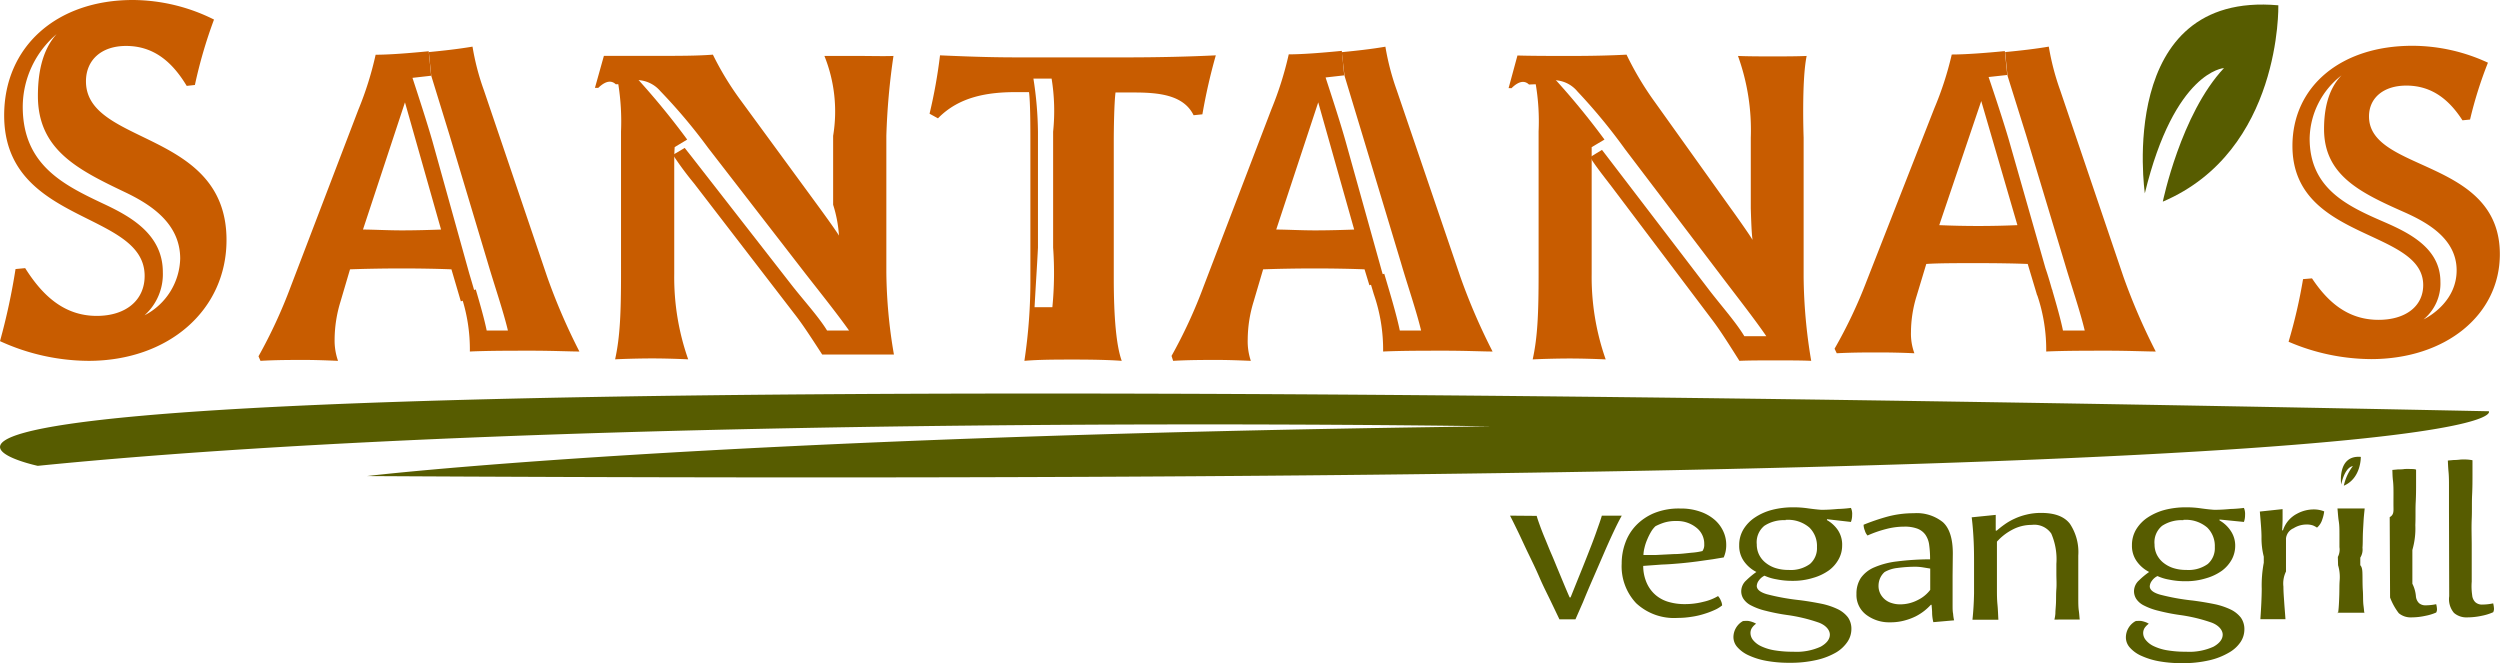 <svg xmlns="http://www.w3.org/2000/svg" viewBox="0 0 329.78 87.49"><defs><style>.cls-1{fill:#c85c00}.cls-2{fill:#575c00}</style></defs><g id="Layer_2" data-name="Layer 2"><g id="Layer_1-2" data-name="Layer 1"><path class="cls-1" d="M328.19 8.27a53.33 53.33 0 0 0-2.36 7.5l-1 .1c-1.69-2.61-3.94-4.58-7.41-4.58-3 0-4.92 1.62-4.92 4.07 0 7.38 17.26 5.53 17.26 18.17 0 8-7.13 13.84-17 13.84a27.84 27.84 0 0 1-10.87-2.29 68.22 68.22 0 0 0 1.91-8.26l1.18-.1c2 3 4.63 5.47 8.78 5.47 3.58 0 5.89-1.8 5.89-4.58 0-7.46-17.25-5.8-17.25-18.36 0-7.84 6.38-13.21 15.8-13.21a23.74 23.74 0 0 1 9.99 2.23zm-8.5 33.87c1.17-.58 4.37-2.65 4.37-6.48 0-4.14-3.81-6.3-6.95-7.69-5.77-2.56-10.54-4.85-10.54-10.95 0-2.29.41-5.12 2.31-7.08a10.74 10.74 0 0 0-4.21 8.33c0 6.62 5 8.92 9.8 11 3.31 1.44 7.45 3.46 7.45 7.9a6.13 6.13 0 0 1-2.23 4.97z"/><path class="cls-2" d="M300.54.7s.46 19.21-15.24 25.9c0 0 2.38-11.57 8.07-17.62 0 0-6.52.37-10.44 16.52 0 0-3.88-26.72 17.61-24.8z"/><path class="cls-1" d="M280.11 36.52a81.54 81.54 0 0 0 4.26 9.85c-1.18 0-3.59-.11-6.39-.11-2.58 0-5.72 0-8.06.11a22.35 22.35 0 0 0-1.23-7.57l2-.62c.54 1.85 1.13 3.89 1.44 5.42H275c-.62-2.6-1.79-6-2.64-8.89l-5.09-16.88-2.45-7.83-.32-3.13c2-.19 4-.42 5.76-.72a33.21 33.21 0 0 0 1.5 5.75z"/><path class="cls-1" d="M270.72 38.32l-2 .63-1.24-4.13c-1.33-.06-3.91-.11-6.55-.11s-5.32 0-6.83.11l-1.28 4.24a16.33 16.33 0 0 0-.74 4.74 7.5 7.5 0 0 0 .45 2.8 106 106 0 0 0-4.42-.11c-1.84 0-3.75 0-5.82.11L242 46a63.26 63.26 0 0 0 4.26-9l8.9-22.71a43.16 43.16 0 0 0 2.3-7.1c1.75 0 4.36-.19 7-.45l.32 3.15-2.46.27c.84 2.48 1.9 5.68 2.63 8.15l4.87 17.06c.28.8.59 1.84.9 2.95zm-4.6-8.62l-4.77-16.37-5.54 16.37a119.823 119.823 0 0 0 10.31 0zM238.32 7.38c-.68 3.26-.4 10.77-.4 10.77v18.36a69.54 69.54 0 0 0 1 11.09c-1.23-.06-3-.06-4.74-.06s-3.5 0-4.73.06c-1.89-3-2.73-4.28-3.72-5.58l-13.18-17.46c-1-1.3-2.34-3-2.79-3.84l1.56-.95.89 1.16 13 17c1.62 2.15 3.72 4.47 4.89 6.42h2.9c-1.56-2.28-3.88-5.23-5.72-7.66l-12.91-17a74.74 74.74 0 0 0-6.29-7.63 4.09 4.09 0 0 0-3.67-1.45h-1.61a1.85 1.85 0 0 1 1.28.44l-2.39.1c-.45-.44-1.18-.63-2.3.48H199l1.17-4.31c1.85.06 4.76.06 7.07.06 2.78 0 5.24-.06 7.32-.17a41 41 0 0 0 3.76 6.29l10 14c.62.85 2.52 3.53 2.86 4.15-.13-.95-.18-2.56-.23-4.15v-9.35a28.74 28.74 0 0 0-1.69-10.77c1.41.06 3 .06 4.6.06s3.14 0 4.46-.06z"/><path class="cls-1" d="M211.65 18.41l-1.69 1V36.15a32.81 32.81 0 0 0 1.85 11.26c-1.31-.06-3.11-.12-4.74-.12s-3.77.06-4.89.12c.66-3 .78-6.2.78-11.32V17.33a29.43 29.43 0 0 0-.38-6.23 2.13 2.13 0 0 0-.58-1.17l2.55-.11a98.73 98.73 0 0 1 7.1 8.59zM192.64 36.52a80.1 80.1 0 0 0 4.25 9.85c-1.18 0-3.58-.11-6.37-.11-2.58 0-5.72 0-8.07.11a22.35 22.35 0 0 0-1.23-7.57l-.62-2.08 2-.61c.65 2.2 1.61 5.34 2.05 7.49h2.81c-.62-2.6-1.8-6-2.64-8.89l-5.09-16.88-2.37-7.83-.36-3.12c2-.19 4-.42 5.75-.72a33.21 33.21 0 0 0 1.5 5.75z"/><path class="cls-1" d="M182.64 37l-2 .63-.64-2.1c-1.35-.06-3.92-.12-6.56-.12s-5.32.06-6.82.12l-1.28 4.34a17.19 17.19 0 0 0-.75 4.86 8.1 8.1 0 0 0 .41 2.87c-1.45-.06-2.91-.12-4.41-.12-1.86 0-3.77 0-5.84.12l-.21-.65a65.29 65.29 0 0 0 4.25-9.22l8.91-23.28a44.85 44.85 0 0 0 2.3-7.28c1.75 0 4.36-.2 7-.46l.32 3.23-2.46.28c.83 2.54 1.9 5.81 2.62 8.35l4.88 17.49c.11.28.19.59.28.94zm-4-6.69l-4.75-16.81-5.54 16.78c1.28 0 3.24.11 5.13.11s3.83-.06 5.16-.11zM160.38 7.3a75.8 75.8 0 0 0-1.77 7.78l-1.16.12c-1.33-2.71-4.66-3-7.92-3h-2.38c-.18 1.4-.23 4.9-.23 6.37v18.12c0 5.24.34 8.94 1.05 10.91-1.55-.12-3.86-.17-6.19-.17s-4.76 0-6.65.17a70.9 70.9 0 0 0 .79-11V18.46c0-1.41 0-5-.18-6.31h-1.66c-3.72 0-7.53.56-10.35 3.46l-1.11-.61A67.38 67.38 0 0 0 124 7.3c4.94.22 7.54.27 10.47.27h14c4.38 0 8.47-.1 11.91-.27zm-21.46 25.36V17.37a26.67 26.67 0 0 0-.2-7h-2.4a47.81 47.81 0 0 1 .6 7.05v15.24c-.12 2.46-.23 3.9-.45 7.86h2.35a46.9 46.9 0 0 0 .1-7.86zM117.86 7.38a89.84 89.84 0 0 0-.94 10.54v18a66.59 66.59 0 0 0 1 10.85h-9.46c-1.89-2.92-2.74-4.19-3.73-5.45L91.55 24.19a43.07 43.07 0 0 1-2.78-3.76l1.55-.92.89 1.13 13 16.68c1.62 2.11 3.73 4.38 4.89 6.28h2.9c-1.57-2.22-3.89-5.12-5.74-7.49L93.39 19.48a73.12 73.12 0 0 0-6.3-7.48 4.15 4.15 0 0 0-3.67-1.41h-1.09a1.94 1.94 0 0 1 1.3.43l-2.4.1c-.46-.44-1.18-.62-2.31.47h-.44l1.18-4.22h7.06c2.78 0 5.25 0 7.32-.16a39.32 39.32 0 0 0 3.76 6.15l10 13.65c.62.84 2.52 3.46 2.87 4.07a16.87 16.87 0 0 0-.77-4.07v-9.09a19.63 19.63 0 0 0-1.15-10.54h4.59c1.59 0 3.16.05 4.52 0z"/><path class="cls-1" d="M90.65 18.41L89 19.4c-.06.84-.06 1.54-.06 2.94v13.8a32.59 32.59 0 0 0 1.84 11.26c-1.32-.06-3.12-.12-4.75-.12s-3.77.06-4.89.12c.66-3 .78-6.2.78-11.32V17.33a31.28 31.28 0 0 0-.36-6.23A2.28 2.28 0 0 0 81 9.93l2.56-.11a99.67 99.67 0 0 1 7.09 8.59zM72.18 36.52a80.1 80.1 0 0 0 4.25 9.85c-1.18 0-3.58-.11-6.38-.11-2.58 0-5.72 0-8.07.11a22.33 22.33 0 0 0-1.22-7.57l2-.62c.54 1.85 1.13 3.89 1.44 5.42H67c-.62-2.6-1.79-6-2.64-8.89L59.3 17.83 56.89 10l-.32-3.13c2-.19 4-.42 5.76-.72a32.33 32.33 0 0 0 1.5 5.75z"/><path class="cls-1" d="M62.79 39.12l-2 .63-1.24-4.22c-1.34-.06-3.91-.12-6.55-.12s-5.33.06-6.83.12l-1.28 4.34a17.19 17.19 0 0 0-.75 4.86 8.1 8.1 0 0 0 .45 2.87c-1.45-.06-2.91-.12-4.41-.12-1.85 0-3.77 0-5.82.12l-.26-.6a66.43 66.43 0 0 0 4.26-9.22l8.9-23.28a44 44 0 0 0 2.29-7.28c1.76 0 4.36-.2 7-.46l.32 3.23-2.46.28c.83 2.54 1.9 5.81 2.63 8.35l4.87 17.49c.24.79.56 1.89.88 3.01zm-4.61-8.84L53.42 13.5l-5.54 16.78c1.28 0 3.25.11 5.15.11s3.81-.06 5.15-.11zM28.23 2.58a62 62 0 0 0-2.52 8.63l-1.08.12c-1.81-3-4.22-5.27-8-5.27-3.25 0-5.29 1.85-5.29 4.67 0 8.51 18.54 6.37 18.54 20.93 0 9.25-7.65 15.94-18.22 15.94A28.33 28.33 0 0 1 0 45a84.65 84.65 0 0 0 2.05-9.51l1.27-.12c2.16 3.42 5 6.3 9.44 6.3 3.85 0 6.32-2.07 6.32-5.27C19.09 27.77.55 29.68.55 15.22.55 6.19 7.42 0 17.53 0a24.12 24.12 0 0 1 10.7 2.58zm-9.14 39a8.67 8.67 0 0 0 4.68-7.46c0-4.77-4.08-7.26-7.45-8.85C10.13 22.31 5 19.68 5 12.65c0-2.65.43-5.9 2.47-8.15A12.64 12.64 0 0 0 3 14.08c0 7.63 5.31 10.27 10.48 12.72 3.56 1.66 8 4 8 9.1a7.28 7.28 0 0 1-2.39 5.67z"/><path class="cls-2" d="M328.31 54.25s8.1 10.19-279.91 8.55c0 0 43.79-5.27 148.28-6.56 0 0-119.75-2-191.7 5.21.02 0-71.04-15.23 323.33-7.2zM311.42 60.27s.06 2.82-2.24 3.8a6.34 6.34 0 0 1 1.19-2.58s-1 0-1.54 2.42c0 0-.56-3.91 2.59-3.64zM202.71 68.05c.08.32.23.74.42 1.27s.42 1.12.69 1.76.53 1.32.83 2 .59 1.42.88 2.11l.83 2c.26.62.49 1.16.69 1.61h.13l1-2.49c.41-1 .81-2 1.23-3.07s.79-2 1.14-3 .6-1.67.75-2.22h2.63c-.3.53-.66 1.24-1.07 2.11S212 72 211.57 73l-1.4 3.23c-.49 1.12-.94 2.18-1.35 3.19l-1 2.28h-2.11l-1.12-2.34c-.48-1-1-2-1.5-3.16s-1-2.18-1.5-3.21-.93-2-1.35-2.86-.77-1.58-1.05-2.11zM221.63 67.08a7.61 7.61 0 0 1 2.7.43 5.73 5.73 0 0 1 1.9 1.1 4.51 4.51 0 0 1 1.11 1.52 4.17 4.17 0 0 1 .37 1.7 4.11 4.11 0 0 1-.1 1 4.42 4.42 0 0 1-.23.7l-1.44.24-2.06.29c-.76.1-1.54.19-2.35.26s-1.58.13-2.3.15l-2.47.18a5.55 5.55 0 0 0 .49 2.31 4.47 4.47 0 0 0 1.18 1.56 4.58 4.58 0 0 0 1.71.89 7.46 7.46 0 0 0 2.1.28 9.74 9.74 0 0 0 2.48-.31 6.54 6.54 0 0 0 1.91-.75 1.87 1.87 0 0 1 .37.6 1.65 1.65 0 0 1 .17.63 4.27 4.27 0 0 1-.94.58 11 11 0 0 1-1.39.53 10.22 10.22 0 0 1-1.69.39 11.48 11.48 0 0 1-1.86.15 7.32 7.32 0 0 1-5.46-1.94 7.08 7.08 0 0 1-1.91-5.22 7.86 7.86 0 0 1 .47-2.72 6.45 6.45 0 0 1 1.44-2.34 7.1 7.1 0 0 1 2.41-1.62 8.65 8.65 0 0 1 3.39-.59zm-4.84 6.13h1.66l2.38-.12c.82 0 1.59-.11 2.3-.18a8.44 8.44 0 0 0 1.44-.22 1.39 1.39 0 0 0 .24-.89 2.69 2.69 0 0 0-1.07-2.22 4 4 0 0 0-2.59-.85 5.11 5.11 0 0 0-1.7.23 7.5 7.5 0 0 0-1.07.45 3.26 3.26 0 0 0-.58.73 7.77 7.77 0 0 0-.5 1 6.29 6.29 0 0 0-.37 1.11 4.28 4.28 0 0 0-.14.96zM244.16 67a1.87 1.87 0 0 1 .16.93 2.58 2.58 0 0 1-.16.92l-3.16-.36v.12a4.26 4.26 0 0 1 1.44 1.32A3.46 3.46 0 0 1 243 72a3.67 3.67 0 0 1-.44 1.73 4.49 4.49 0 0 1-1.28 1.49 6.75 6.75 0 0 1-2.08 1 8.91 8.91 0 0 1-2.79.4 10.2 10.2 0 0 1-2.11-.21 6.17 6.17 0 0 1-1.54-.47 1.89 1.89 0 0 0-.75.64 1.29 1.29 0 0 0-.27.71c0 .47.45.84 1.35 1.1a29.87 29.87 0 0 0 4.33.78c1.09.14 2 .3 2.9.48a9.45 9.45 0 0 1 2.13.72 3.78 3.78 0 0 1 1.32 1.07 2.63 2.63 0 0 1 .45 1.57 3 3 0 0 1-.49 1.61 4.7 4.7 0 0 1-1.5 1.43 9.11 9.11 0 0 1-2.56 1 15.38 15.38 0 0 1-3.63.38 16.68 16.68 0 0 1-3-.25 9.62 9.62 0 0 1-2.32-.71 4.39 4.39 0 0 1-1.52-1.08 2 2 0 0 1-.54-1.36 2.46 2.46 0 0 1 1.13-2.03.51.51 0 0 1 .34-.09 3.16 3.16 0 0 1 .51 0 3 3 0 0 1 .55.15 2 2 0 0 1 .46.22 2 2 0 0 0-.54.54 1.21 1.21 0 0 0-.2.69 1.5 1.5 0 0 0 .33.91 3 3 0 0 0 1 .79 6.55 6.55 0 0 0 1.75.56 14.45 14.45 0 0 0 2.56.2 7.63 7.63 0 0 0 3.63-.67c.8-.45 1.2-1 1.2-1.58s-.48-1.22-1.45-1.59a21.66 21.66 0 0 0-4.16-1 25.9 25.9 0 0 1-2.89-.57 8.14 8.14 0 0 1-1.88-.69 2.58 2.58 0 0 1-1-.85 1.82 1.82 0 0 1-.31-1.05 1.94 1.94 0 0 1 .66-1.41 10.23 10.23 0 0 1 1.34-1.11 4.49 4.49 0 0 1-1.61-1.37 3.5 3.5 0 0 1-.66-2.15 4 4 0 0 1 .56-2.1 5 5 0 0 1 1.52-1.57 7.44 7.44 0 0 1 2.25-1 11.12 11.12 0 0 1 2.77-.34 13.37 13.37 0 0 1 2 .14c.58.08 1.16.15 1.74.19.88 0 1.6-.06 2.15-.11a16.27 16.27 0 0 0 1.75-.14zm-8.63 1.62a4.66 4.66 0 0 0-2.79.74 2.8 2.8 0 0 0-1 2.45 3.05 3.05 0 0 0 .28 1.31 3.12 3.12 0 0 0 .82 1.06 4 4 0 0 0 1.3.73 5.43 5.43 0 0 0 1.79.27 4.31 4.31 0 0 0 2.82-.78 2.76 2.76 0 0 0 .93-2.24 3.39 3.39 0 0 0-1-2.57 4.34 4.34 0 0 0-3.15-1.01zM257.57 75.94v3.85c0 .46 0 .85.07 1.18a5 5 0 0 0 .13.86l-2.74.24a5.5 5.5 0 0 1-.16-1.15c0-.43-.05-.81-.07-1.14h-.1a7.44 7.44 0 0 1-.85.79 7 7 0 0 1-1.18.75 7.88 7.88 0 0 1-1.51.55 7 7 0 0 1-1.84.22 5 5 0 0 1-3.15-1 3.26 3.26 0 0 1-1.28-2.74 3.75 3.75 0 0 1 .57-2.1 4.14 4.14 0 0 1 1.76-1.4 10.7 10.7 0 0 1 3-.79 35.69 35.69 0 0 1 4.38-.28 13.16 13.16 0 0 0-.12-1.91 3 3 0 0 0-.51-1.35 2.31 2.31 0 0 0-1.06-.79 4.74 4.74 0 0 0-1.73-.26 9.39 9.39 0 0 0-2.4.32 14.89 14.89 0 0 0-2.43.85A1.58 1.58 0 0 1 246 70a2.12 2.12 0 0 1-.17-.78 28.2 28.2 0 0 1 3.14-1.07 13.3 13.3 0 0 1 3.49-.45 5.49 5.49 0 0 1 3.84 1.19c.86.79 1.3 2.16 1.3 4.12zm-9.77 1.32a2.26 2.26 0 0 0 .26 1.1 2.47 2.47 0 0 0 1.54 1.21 3.48 3.48 0 0 0 1 .15 5 5 0 0 0 2.38-.57 4.56 4.56 0 0 0 1.64-1.34V75l-.92-.15a6.48 6.48 0 0 0-1-.09 17.89 17.89 0 0 0-2.4.16 4.35 4.35 0 0 0-1.7.54 2.33 2.33 0 0 0-.62.88 2.51 2.51 0 0 0-.18.92zM271 81.73a4.63 4.63 0 0 0 .13-.82c0-.39.06-.86.08-1.41s0-1.15.05-1.81 0-1.33 0-2v-1.3a8.53 8.53 0 0 0-.67-4 2.71 2.71 0 0 0-2.59-1.15 5.37 5.37 0 0 0-2.58.65 7.11 7.11 0 0 0-2 1.56v6.3c0 .66 0 1.29.07 2s.08 1.34.12 2h-3.42q.18-1.7.21-3.48v-4.04c0-.79 0-1.72-.05-2.81s-.13-2.15-.26-3.18l3.17-.32V69.99h.14a12.09 12.09 0 0 1 1-.79 7.78 7.78 0 0 1 1.31-.76 8.11 8.11 0 0 1 1.62-.56 7.89 7.89 0 0 1 1.94-.22q2.68 0 3.78 1.44a6.74 6.74 0 0 1 1.1 4.18v5.66c0 .58 0 1.13.07 1.62s.08.87.12 1.16zM296 67a2 2 0 0 1 .15.93 2.61 2.61 0 0 1-.15.92l-3.22-.32v.12a4.26 4.26 0 0 1 1.44 1.32 3.46 3.46 0 0 1 .63 2.08 3.8 3.8 0 0 1-.44 1.73 4.65 4.65 0 0 1-1.29 1.49 6.75 6.75 0 0 1-2.08 1 8.91 8.91 0 0 1-2.79.4 10.2 10.2 0 0 1-2.11-.21 6.17 6.17 0 0 1-1.54-.47 1.89 1.89 0 0 0-.75.64 1.29 1.29 0 0 0-.27.71c0 .47.45.84 1.36 1.1a29.34 29.34 0 0 0 4.33.78c1.08.14 2 .3 2.89.48a9.45 9.45 0 0 1 2.13.72 3.78 3.78 0 0 1 1.32 1.07 2.63 2.63 0 0 1 .45 1.57 3 3 0 0 1-.49 1.61A4.5 4.5 0 0 1 294 86.1a9.11 9.11 0 0 1-2.56 1 15.38 15.38 0 0 1-3.63.38 16.77 16.77 0 0 1-3-.25 9.76 9.76 0 0 1-2.32-.71 4.39 4.39 0 0 1-1.52-1.08 2 2 0 0 1-.54-1.36 2.46 2.46 0 0 1 1.16-2.08.51.51 0 0 1 .34-.09 3.08 3.08 0 0 1 .51 0 3.35 3.35 0 0 1 .56.15 1.88 1.88 0 0 1 .45.22 2.31 2.31 0 0 0-.54.54 1.29 1.29 0 0 0-.2.69 1.45 1.45 0 0 0 .34.91 2.91 2.91 0 0 0 1 .79 6.63 6.63 0 0 0 1.76.56 14.33 14.33 0 0 0 2.55.2 7.67 7.67 0 0 0 3.64-.67c.8-.45 1.2-1 1.2-1.58s-.49-1.22-1.46-1.59a21.47 21.47 0 0 0-4.16-1 25.9 25.9 0 0 1-2.89-.57 8.32 8.32 0 0 1-1.88-.69 2.58 2.58 0 0 1-1-.85 1.9 1.9 0 0 1-.31-1.05 1.94 1.94 0 0 1 .66-1.41 10.23 10.23 0 0 1 1.34-1.11 4.49 4.49 0 0 1-1.61-1.37 3.5 3.5 0 0 1-.66-2.15 4 4 0 0 1 .56-2.1 5 5 0 0 1 1.52-1.57 7.67 7.67 0 0 1 2.25-1 11.14 11.14 0 0 1 2.78-.34 13.23 13.23 0 0 1 2 .14c.58.08 1.16.15 1.75.19.87 0 1.59-.06 2.14-.11A16.45 16.45 0 0 0 296 67zm-8 1.62a4.66 4.66 0 0 0-2.79.74 2.8 2.8 0 0 0-1 2.45 3.05 3.05 0 0 0 .28 1.31 3.25 3.25 0 0 0 .82 1.06 4.16 4.16 0 0 0 1.3.73 5.43 5.43 0 0 0 1.79.27 4.36 4.36 0 0 0 2.83-.78 2.76 2.76 0 0 0 .93-2.24 3.4 3.4 0 0 0-1-2.57 4.34 4.34 0 0 0-3.16-1.01zM306.59 67.46a4.86 4.86 0 0 1-.26 1.08 2.23 2.23 0 0 1-.69 1.06 2.77 2.77 0 0 0-.54-.29 2.51 2.51 0 0 0-.88-.12 3.22 3.22 0 0 0-1.67.49 1.65 1.65 0 0 0-1 1.34v4.37a3.59 3.59 0 0 0-.34 2c0 .69.06 1.37.1 2s.1 1.28.17 2.29h-3.31c.11-1.61.17-2.79.18-4a16.09 16.09 0 0 1 .27-3.45v-.8a9.91 9.91 0 0 1-.3-2.58c0-.9-.11-2-.22-3.37l3-.32v1.11c0 .39 0 .77-.06 1.69h.11a3.74 3.74 0 0 1 1.85-2.19 4.6 4.6 0 0 1 2.23-.57 3.59 3.59 0 0 1 1.36.26zM308.39 73.47a2.09 2.09 0 0 0 .21-1.29v-1.71c0-.59 0-1.17-.09-1.72s-.1-1-.17-1.68h3.59c-.07.71-.12 1.14-.15 1.7s-.07 1.14-.09 1.74 0 1.19-.05 1.75a2 2 0 0 1-.29 1.3v1c.27.29.28.75.29 1.38s0 1.28.05 2 0 1.35.09 2 .08 1.09.15.89h-3.59c.07.22.12-.18.16-.69s.06-1.06.08-1.67 0-1.24.05-1.91a5.42 5.42 0 0 0-.21-2zM315.23 68.22c.52-.29.51-.72.5-1.27s0-1.14 0-1.76 0-1.23-.07-1.81-.06-1-.08-1.39l.75-.07c.28 0 .57 0 .86-.05a7.57 7.57 0 0 1 .83 0c.26 0 .49 0 .69.08v1.82c0 .73 0 1.57-.05 2.5s0 1.92-.05 3a10.16 10.16 0 0 1-.39 3.28V77a4.48 4.48 0 0 1 .47 1.68 1.43 1.43 0 0 0 .41.88 1.26 1.26 0 0 0 .85.29 7 7 0 0 0 1.41-.15 2.47 2.47 0 0 1 .1.55.87.87 0 0 1-.1.55 6.57 6.57 0 0 1-1.4.43 8.69 8.69 0 0 1-1.89.21 2.44 2.44 0 0 1-1.64-.55 8.1 8.1 0 0 1-1.15-2.07zM323.05 67.38v-1.35-1.88c0-.66 0-1.3-.06-1.92s-.07-1.11-.09-1.48l.78-.07q.43 0 .9-.06a8.13 8.13 0 0 1 .86 0 5.94 5.94 0 0 1 .71.09v1.93c0 .78 0 1.67-.05 2.66s0 2-.05 3.18 0 2.3 0 3.49v4.75a8 8 0 0 0 .06 1.79 1.45 1.45 0 0 0 .42.93 1.29 1.29 0 0 0 .88.31 7 7 0 0 0 1.47-.16 3.58 3.58 0 0 1 .1.59 1 1 0 0 1-.1.58 6.84 6.84 0 0 1-1.46.46 9.27 9.27 0 0 1-2 .22 2.48 2.48 0 0 1-1.71-.59 2.8 2.8 0 0 1-.63-2.2z"/></g></g></svg>